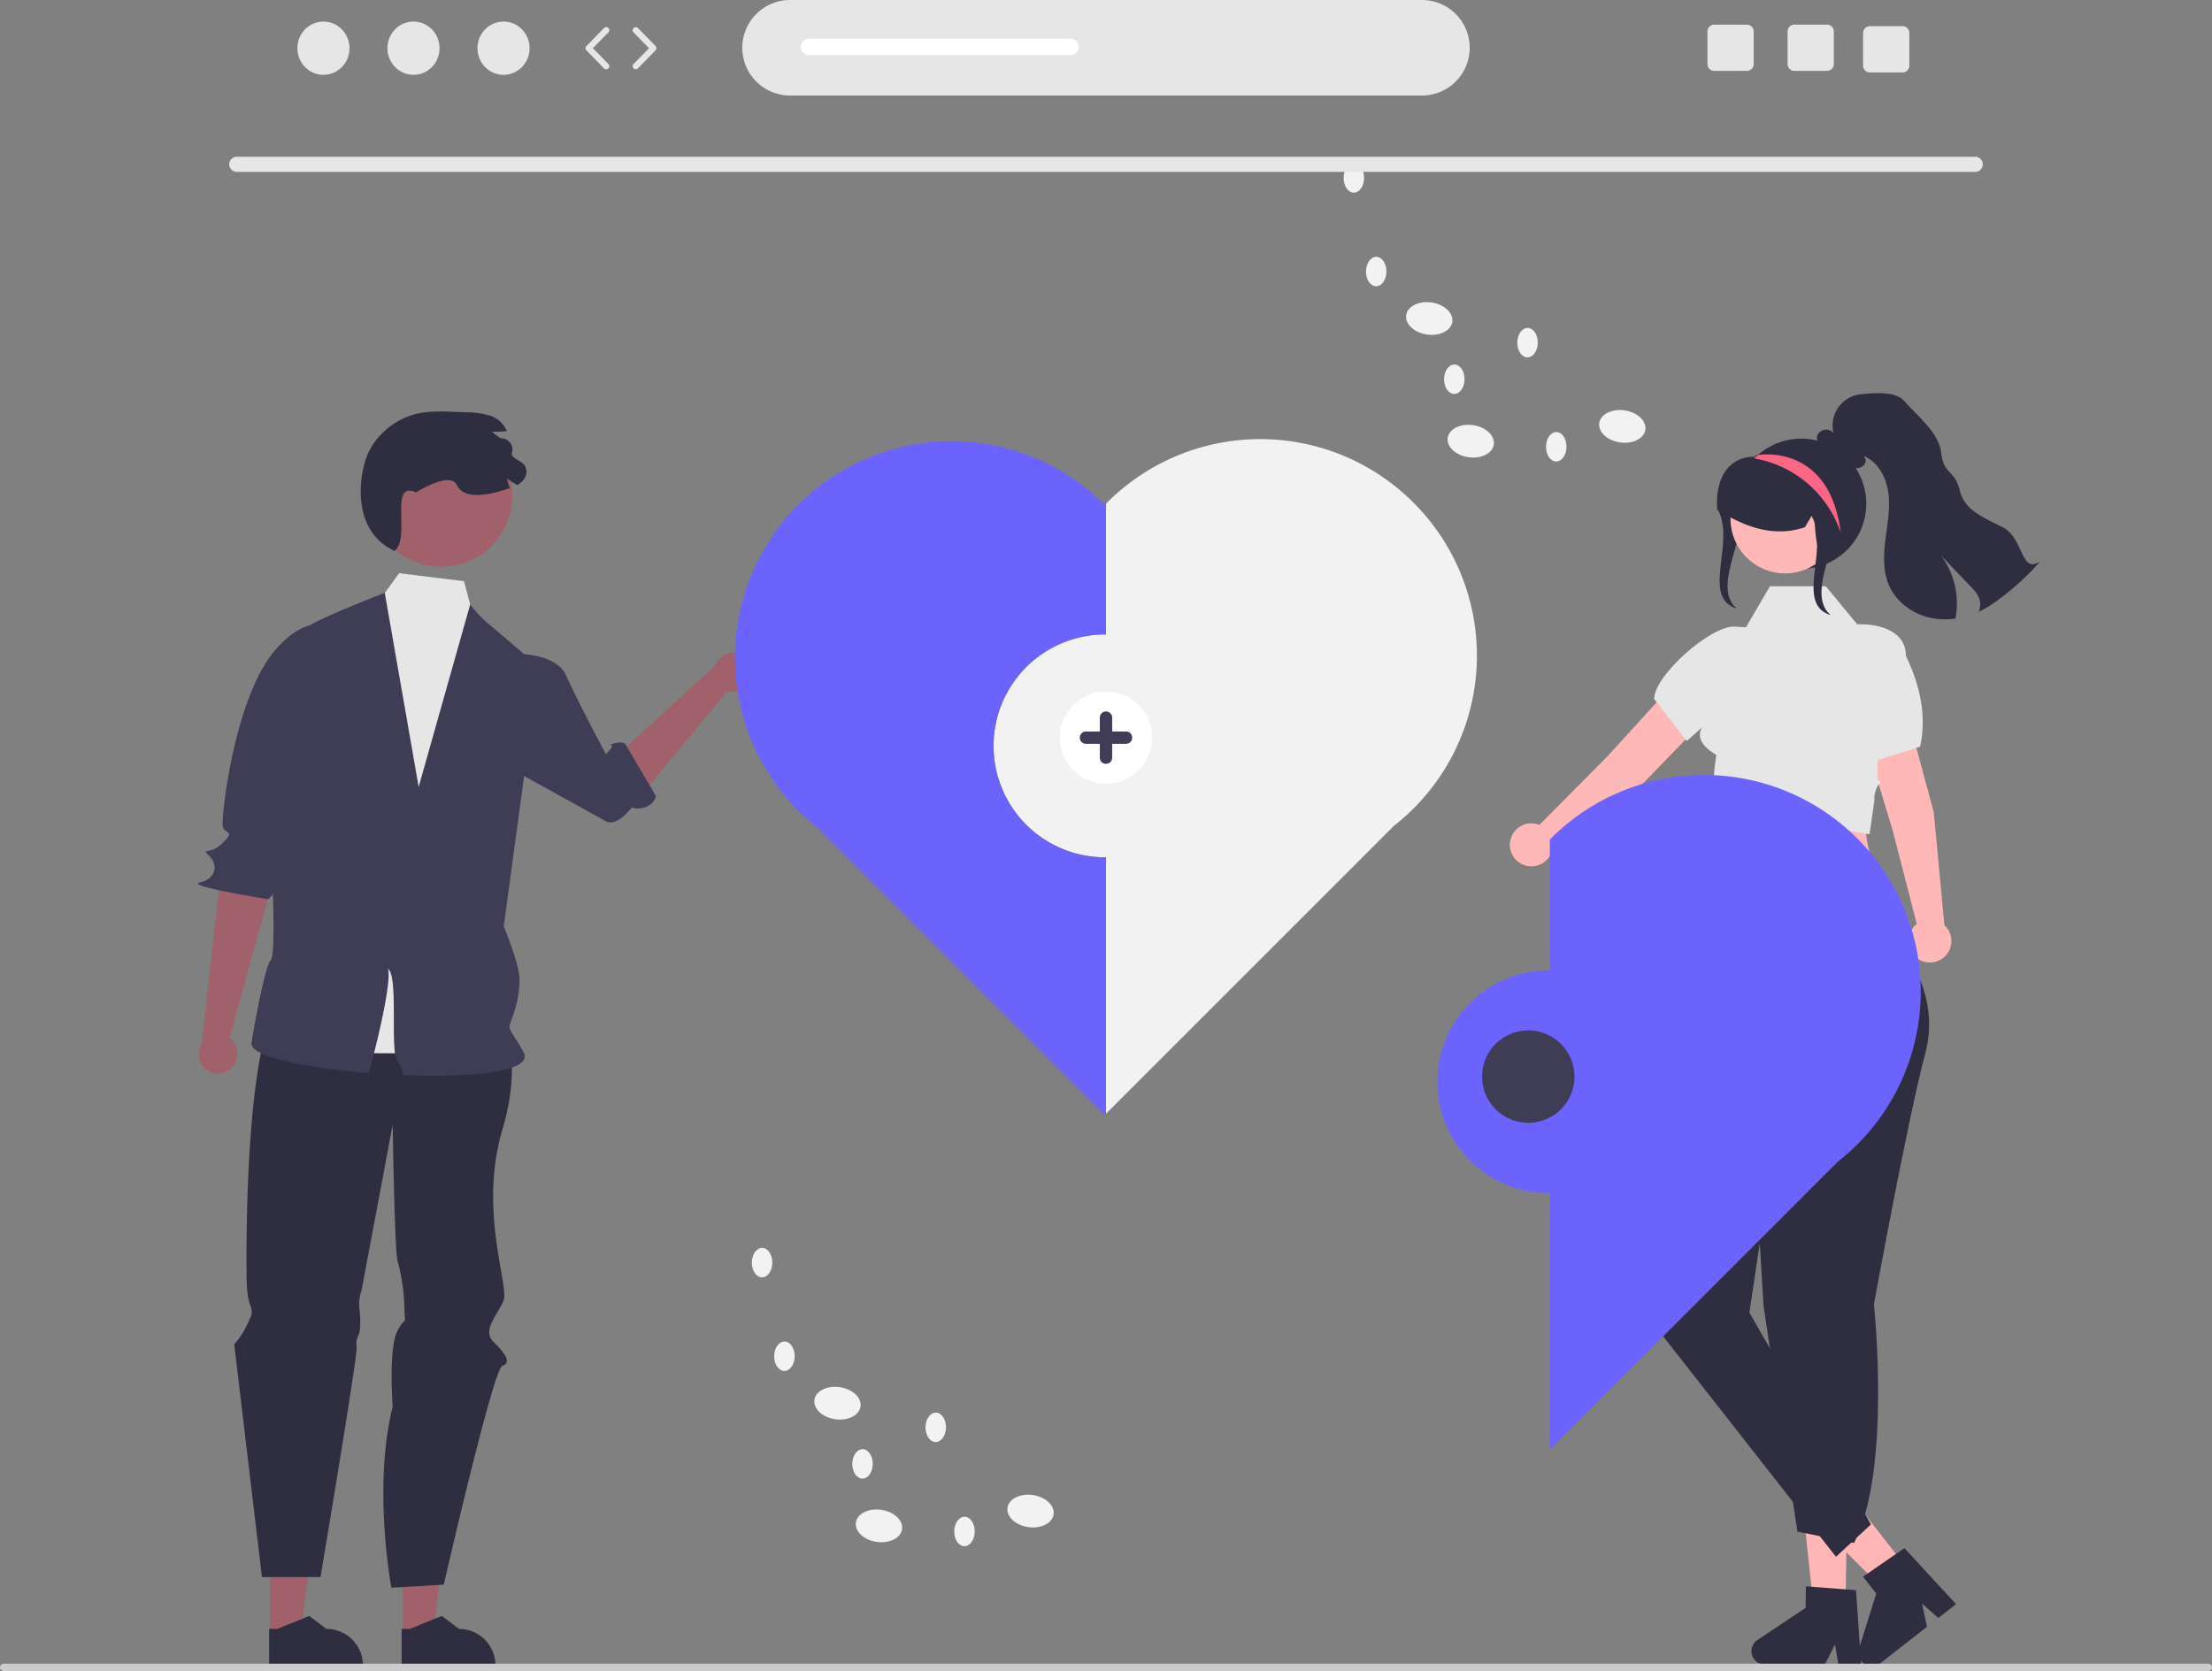 <svg id="a3df42b5-ffde-4ab4-9ca0-725f043ce33a" data-name="Layer 1" xmlns="http://www.w3.org/2000/svg" width="717.67" height="542.281" viewBox="0 0 717.67 542.281"><rect x="0" y="0" width="717.67" height="542.281" fill="#808080" stroke="none"/><polygon points="598.744 522.951 588.558 522.794 584.314 483.434 599.347 483.665 598.744 522.951" fill="#ffb6b6"/><path d="M844.96,718.76l-.07-.96-.32-4.79-1.23-18.12-3.32-.25-11.15-.84-1.79-.14-.1,6.98L811.34,711.08a4.36,4.36,0,0,0,.84,7.68,4.232,4.232,0,0,0,1.51.3l19.38.3.3-.6,3.14-6.25,1.08,6.25.12.67,7.3.11Z" transform="translate(-241.165 -178.86)" fill="#2f2e41"/><polygon points="619.542 509.96 611.511 516.225 583.521 488.229 595.374 478.981 619.542 509.96" fill="#ffb6b6"/><path d="M875.8,699.43l-16.76-18.16-2.75,1.89-9.2,6.34-1.48,1.02,4.29,5.5-5.33,16.99-.3.95a4.342,4.342,0,0,0,.62,3.84c.03.05.07.09.1.14a3.924,3.924,0,0,0,.86.82,4.365,4.365,0,0,0,2.59.85,4.318,4.318,0,0,0,2.59-.85c.03-.02.05-.04.08-.06l15.27-11.92-1.61-7.49,5.27,4.63Z" transform="translate(-241.165 -178.86)" fill="#2f2e41"/><path d="M868.561,442.42l-12.926-47.842a7.999,7.999,0,0,0-9.703-5.639h0a7.999,7.999,0,0,0-5.645,10.143l14.95,49.285,7.822,30.33a6.98,6.98,0,1,0,8.95.399Z" transform="translate(-241.165 -178.86)" fill="#ffb8b8"/><path d="M774.602,432.717l34.498-35.579a7.999,7.999,0,0,0-.118-11.222l0,0a7.999,7.999,0,0,0-11.604.338l-34.702,38.056-22.061,22.235a6.98,6.98,0,1,0,4.235,7.895Z" transform="translate(-241.165 -178.86)" fill="#ffb8b8"/><path d="M800.109,439.987l6.796,30.103,44.298-2.769c-4.627-15.536-6.242-18.671-2.766-29.483Z" transform="translate(-241.165 -178.86)" fill="#ffb8b8"/><path d="M833.531,369.107H815.419l-7.778,13.31-3.706-.205c-7.652-.422-26.086,15.82-26.086,23.484v0L788.447,419.332l9.229-8.306s-11.429,5.828.335,12.83c0,0-2.098,13.192,0,13.051s6.931-2.827,2.098-.142-4.472,3.046-3.847,3.671l.625.625,50.818,8.533s1.486-9.851,1.647-11.609-.914,2.539.16-1.757,2.685-2.685,1.074-4.296,3.055-21.569-1.896-29.31L846.589,426.715l17.535-5.537c2.143-9.618.198-19.487-4.614-29.532,0-7.426-7.426-10.211-14.852-10.211h-.951Z" transform="translate(-241.165 -178.86)" fill="#e6e6e6"/><path d="M852.943,464.51l1.533,17.014s17.211,17.077,11.374,38.994-16.705,81.621-16.705,81.621,5.785,53.992-6.439,77.435l-18.382-3.662L813.342,602.661l-5.01-83.299-3.954-23.659,2.527-27.458Z" transform="translate(-241.165 -178.86)" fill="#2f2e41"/><polygon points="575.442 307.126 563.213 316.843 536.784 430.08 595.668 505.201 607.032 494.697 567.586 425.972 576.815 364.139 569.936 334.965 575.442 307.126" fill="#2f2e41"/><path d="M798.333,343.953c6.194,10.671-5.47,28.652,6.286,32.386l-.968-.968c-7.096-8.728,7.736-27.202.64-35.93a21.325,21.325,0,0,1-2.819-4.191Z" transform="translate(-241.165 -178.86)" fill="#2f2e41"/><path d="M846.666,342.335a21.128,21.128,0,1,1-36.34-14.654l.101-.101c.169-.178.338-.355.516-.524a.008.008,0,0,0,.008-.008c.22-.203.439-.406.668-.6a21.122,21.122,0,0,1,35.047,15.888Z" transform="translate(-241.165 -178.86)" fill="#2f2e41"/><circle cx="579.168" cy="168.364" r="17.717" fill="#ffb8b8"/><path d="M832.99,330.19a19.982,19.982,0,0,0-20.86-4.05c-.09.04-.19.08-.28.12-.35.14-.7.3-1.05.47l-.2.09v.03l-.12.09a.711.711,0,0,1-.29.16,10.94,10.94,0,0,0-8.25,3.43c-2.74,2.98-4.04,7.8-3.64,13.56l.01.18.16.1c.05.03.09.06.14.09,1.4.87,2.73,1.64,4.02,2.32.78.42,1.54.8,2.3,1.15l.27.12c.29.14.59.27.88.4,7.32,3.2,14.07,3.7,20.55,1.55l.12-.04,2.18-3.65.69-1.15c.15.82.24,2.11.34,3.59a55.427,55.427,0,0,0,.77,6.89v.02c.4,2.02,1.02,3.65,2.04,4.19a1.327,1.327,0,0,0,.5.19l1.62-2.14,4.26-5.62.07-.33C840.95,344.14,838.45,335.4,832.99,330.19Z" transform="translate(-241.165 -178.86)" fill="#2f2e41"/><path d="M903,361c-3.59,4.76-12.99,12.81-18.26,15.59-.53.28-1.06.54-1.6.78a6.265,6.265,0,0,0,.29-3.98,10.572,10.572,0,0,0-2.84-4.13q-4.875-5.115-9.76-10.22a25.975,25.975,0,0,1,4.78,20.54,23.135,23.135,0,0,1-8.17-.24c-5.82-1.26-11.16-5.2-13.47-10.69-1.97-4.64-1.69-9.91-1.06-14.91.63-5,1.6-10.06.9-15.05-.69-5-3.44-10.07-8.13-11.93a2.097,2.097,0,0,1,.1,3.16,3.593,3.593,0,0,1-2.56.86,4.94,4.94,0,0,1-.87-.07c-3.73-.59-6.46-3.71-8.84-6.65a3.323,3.323,0,0,1-2.67-2.18,2.674,2.674,0,0,1,0-1.87,3.143,3.143,0,0,1,5.2-.62,10.206,10.206,0,0,1,8.95-12.6c4.31-.41,11.16-1.06,14.01,2.21,4.45,5.12,11.28,10.25,12,17,.71,6.74,4.44,5.4,6,12,1.56,6.61,7.97,8.89,14,12C897.74,353.48,896.81,365.4,903,361Z" transform="translate(-241.165 -178.86)" fill="#2f2e41"/><path d="M828.796,346.078c6.194,10.671-5.47,28.652,6.286,32.386l-.968-.968c-7.096-8.728,7.736-27.202.64-35.93a21.326,21.326,0,0,1-2.819-4.191Z" transform="translate(-241.165 -178.86)" fill="#2f2e41"/><path d="M838.392,351.784a36.038,36.038,0,0,0-27.745-24.111c-.025-.008-.11-.042-.22-.093-.068-.042-.152-.085-.237-.127.254-.144.499-.27.752-.397a.008.008,0,0,0,.008-.008c.22-.203.439-.406.668-.6l.642.025S834.834,322.898,838.392,351.784Z" transform="translate(-241.165 -178.86)" fill="#fd6584"/><path d="M485.288,397.816a6.48,6.48,0,0,1-7.143,5.538,6.216,6.216,0,0,1-1.005-.215L449,437.24l-9-12L473.177,394.833a6.462,6.462,0,0,1,6.753-4.08,6.184,6.184,0,0,1,5.381,6.895Q485.3,397.732,485.288,397.816Z" transform="translate(-241.165 -178.86)" fill="#a0616a"/><path d="M402.03,391.15s18.78-2.132,22.78,6.868,14.081,27.74,14.081,27.74-5.17,2.202.11-3.519c2.366-2.564-2-1,1-2s4,0,4,0l10,17s-.804,3.874-6,4,3-5-4,2c-3.614,3.614-6.064,2.24-6.064,2.24l-44.22-24.47Z" transform="translate(-241.165 -178.86)" fill="#3f3d56"/><path d="M316.226,525.469a6.48,6.48,0,0,0,.173-9.037,6.218,6.218,0,0,0-.773-.677L329,467.24l-16-7-6.402,57.301a6.462,6.462,0,0,0,.763,7.852,6.184,6.184,0,0,0,8.744.195Q316.166,525.529,316.226,525.469Z" transform="translate(-241.165 -178.86)" fill="#a0616a"/><path d="M352.679,385.802s-8.053-11.799-21.817,3.53-18.055,55.305-17.409,57.817,4.275,1.071-.039,5.291-7.315,1.22-4.315,4.22,2.033,7.491-3.098,8.58,22.056,5.412,22.056,5.412,2.908-1.063,3.031-8.07c.069-3.936-1.931-5.936,1.069-6.936s-.689-7.678-.374-8.832,13.316-22.154,13.316-22.154Z" transform="translate(-241.165 -178.86)" fill="#3f3d56"/><ellipse cx="526.343" cy="674.033" rx="5.257" ry="7.557" transform="translate(-457.615 918.985) rotate(-81.722)" fill="#f2f2f2"/><ellipse cx="575.515" cy="669.235" rx="5.257" ry="7.557" transform="translate(-410.775 963.537) rotate(-81.722)" fill="#f2f2f2"/><ellipse cx="512.878" cy="634.225" rx="5.257" ry="7.557" transform="translate(-429.748 871.584) rotate(-81.722)" fill="#f2f2f2"/><ellipse cx="495.668" cy="618.982" rx="4.776" ry="3.322" transform="translate(-368.209 931.096) rotate(-89.567)" fill="#f2f2f2"/><ellipse cx="488.422" cy="588.61" rx="4.776" ry="3.322" transform="translate(-345.029 893.708) rotate(-89.567)" fill="#f2f2f2"/><ellipse cx="544.767" cy="642.062" rx="4.776" ry="3.322" transform="translate(-342.561 1003.099) rotate(-89.567)" fill="#f2f2f2"/><ellipse cx="521.006" cy="653.926" rx="4.776" ry="3.322" transform="translate(-378.006 991.112) rotate(-89.567)" fill="#f2f2f2"/><ellipse cx="554.083" cy="675.854" rx="4.776" ry="3.322" transform="translate(-367.106 1045.951) rotate(-89.567)" fill="#f2f2f2"/><ellipse cx="718.343" cy="322.033" rx="5.257" ry="7.557" transform="translate(55.073 807.665) rotate(-81.722)" fill="#f2f2f2"/><ellipse cx="767.515" cy="317.235" rx="5.257" ry="7.557" transform="translate(101.913 852.217) rotate(-81.722)" fill="#f2f2f2"/><ellipse cx="704.878" cy="282.225" rx="5.257" ry="7.557" transform="translate(82.94 760.264) rotate(-81.722)" fill="#f2f2f2"/><ellipse cx="687.668" cy="266.982" rx="4.776" ry="3.322" transform="translate(174.329 773.752) rotate(-89.567)" fill="#f2f2f2"/><ellipse cx="680.422" cy="236.61" rx="4.776" ry="3.322" transform="translate(197.509 736.364) rotate(-89.567)" fill="#f2f2f2"/><ellipse cx="736.767" cy="290.062" rx="4.776" ry="3.322" transform="translate(199.978 845.756) rotate(-89.567)" fill="#f2f2f2"/><ellipse cx="713.006" cy="301.926" rx="4.776" ry="3.322" transform="translate(164.532 833.769) rotate(-89.567)" fill="#f2f2f2"/><ellipse cx="746.083" cy="323.854" rx="4.776" ry="3.322" transform="translate(175.432 888.607) rotate(-89.567)" fill="#f2f2f2"/><path d="M702.5,178.86h-205a15.5,15.5,0,0,0,0,31h205a15.5,15.5,0,0,0,0-31Z" transform="translate(-241.165 -178.86)" fill="#e6e6e6"/><path d="M882.07,234.644H317.93a2.463,2.463,0,0,1,0-4.924H882.07a2.463,2.463,0,0,1,0,4.924Z" transform="translate(-241.165 -178.86)" fill="#e6e6e6"/><ellipse cx="104.938" cy="15.644" rx="8.457" ry="8.645" fill="#e6e6e6"/><ellipse cx="134.152" cy="15.644" rx="8.457" ry="8.645" fill="#e6e6e6"/><ellipse cx="163.365" cy="15.644" rx="8.457" ry="8.645" fill="#e6e6e6"/><path d="M437.842,201.337a.997.997,0,0,1-.715-.301l-5.706-5.833a1.0 1,0,0,1,0-1.398l5.706-5.833a1,1,0,1,1,1.43,1.398l-5.022,5.133,5.022,5.134a1,1,0,0,1-.715,1.699Z" transform="translate(-241.165 -178.86)" fill="#e6e6e6"/><path d="M447.43,201.337a1,1,0,0,1-.715-1.699l5.021-5.134-5.021-5.133a1,1,0,0,1,1.43-1.398l5.706,5.833a1.0 1,0,0,1,0,1.398l-5.706,5.833A.997.997,0,0,1,447.43,201.337Z" transform="translate(-241.165 -178.86)" fill="#e6e6e6"/><path d="M833.94,186.86H823.33a2.189,2.189,0,0,0-2.19,2.19v10.62a2.189,2.189,0,0,0,2.19,2.19h10.61a2.198,2.198,0,0,0,2.2-2.19v-10.62A2.198,2.198,0,0,0,833.94,186.86Z" transform="translate(-241.165 -178.86)" fill="#e6e6e6"/><path d="M807.94,186.86H797.33a2.189,2.189,0,0,0-2.19,2.19v10.62a2.189,2.189,0,0,0,2.19,2.19h10.61a2.198,2.198,0,0,0,2.2-2.19v-10.62A2.198,2.198,0,0,0,807.94,186.86Z" transform="translate(-241.165 -178.86)" fill="#e6e6e6"/><path d="M858.44,187.36H847.83a2.189,2.189,0,0,0-2.19,2.19v10.62a2.189,2.189,0,0,0,2.19,2.19h10.61a2.198,2.198,0,0,0,2.2-2.19v-10.62A2.198,2.198,0,0,0,858.44,187.36Z" transform="translate(-241.165 -178.86)" fill="#e6e6e6"/><path d="M588.45,191.4H503.64a2.67,2.67,0,1,0,0,5.34h84.81a2.67,2.67,0,0,0,0-5.34Z" transform="translate(-241.165 -178.86)" fill="#fff"/><path d="M843.721,450.937a70.255,70.255,0,0,0-99.355,0c-.123.122-.235.251-.356.374L744,451.302v42.459c-.173-.002-.343-.013-.517-.013a36.161,36.161,0,0,0,0,72.321c.173,0,.344-.011.517-.013v83.226l93.42-93.42a70.151,70.151,0,0,0,6.301-104.925Z" transform="translate(-241.165 -178.86)" fill="#6c63ff"/><polygon points="130.66 530.521 140.561 530.52 145.271 492.33 130.658 492.331 130.66 530.521" fill="#a0616a"/><path d="M371.476,719.709l30.447-.001v-.385a11.851,11.851,0,0,0-11.851-11.851h-.001l-5.562-4.219L374.134,707.473l-2.658 0Z" transform="translate(-241.165 -178.86)" fill="#2f2e41"/><polygon points="87.66 530.521 97.561 530.52 102.271 492.33 87.658 492.331 87.66 530.521" fill="#a0616a"/><path d="M328.476,719.709l30.447-.001v-.385a11.851,11.851,0,0,0-11.851-11.851h-.001l-5.562-4.219L331.134,707.473l-2.658 0Z" transform="translate(-241.165 -178.86)" fill="#2f2e41"/><path d="M401.156,502.104s11.27,15.712,3.135,42.856,2.432,51.412.148,56.278-6.88,9.487-3.082,13.177,5.798,6.689,2.798,7.689-19,71-19,71l-17,1s-6.158-32.517.421-58.758c0,0-1.444-19.05,1.567-24.646s2.421-.548,2.216-7.572a61.67,61.67,0,0,0-2.205-15.024c-1-4-1.579-44.315-1.579-44.315l-10.1,53.798a13.321,13.321,0,0,0-.73,5.761c.409,2.756.413,6.874-.089,8.315s-1.061,1.744-.781,4.592-11.721,74.391-11.721,74.391h-19l-9-75.542a24.752,24.752,0,0,0,4-6c2-4,2.078-4.22,1.039-7.11s-1.039-8.52-1.039-10.205-1.039-78.182,11.981-89.434S401.156,502.104,401.156,502.104Z" transform="translate(-241.165 -178.86)" fill="#2f2e41"/><path d="M342.81,382.019l18.981-4.918,8.86-12.22,21.041,2.587,4.479,16.668,14.98,8.695s-8.279,87.572-6.31,92.38S402.031,494.041,396,500.24s5.011-.718,6.41,6.031,11.601,13.89,0,13.819S327,523.24,329,515.24,324.778,505.05,327.794,500.034s5.045-2.213,4.031-9.614-.015-12.401-.015-16.401S335.16,433.67,335.16,433.67Z" transform="translate(-241.165 -178.86)" fill="#e6e6e6"/><circle cx="143.164" cy="160.873" r="23.056" fill="#a0616a"/><path d="M369.156,357.646c5.45-4.26-2-23,7-19,0,0,11-7,13.21-2.4,2.559,5.326,11.66,2.91,17.25,1.03a13.582,13.582,0,0,1-.93-3.19,25.538,25.538,0,0,0,3.27,2.19,6.638,6.638,0,0,0,2-1.64,4.062,4.062,0,0,0,.51-4.61c-.93-1.43-2.85-1.87-3.98-3.14a1.367,1.367,0,0,1-.188-1.256,3.594,3.594,0,0,0-3.22-4.5,1.292,1.292,0,0,1-.613-.133,14.011,14.011,0,0,1-2.61-2.06,25.902,25.902,0,0,0,3.94-.11c.27-.03.54-.06.81-.1a8.856,8.856,0,0,0-5.47-4.97,26.015,26.015,0,0,0-7.92-1.11c-1.55-.05-3.1-.1-4.64-.15a46.398,46.398,0,0,0-9.79.34,23.908,23.908,0,0,0-16.57,11.84C357.826,330.826,354.156,350.646,369.156,357.646Z" transform="translate(-241.165 -178.86)" fill="#2f2e41"/><path d="M699.721,341.937a70.255,70.255,0,0,0-99.355,0c-.123.122-.235.251-.356.374L600,342.302v42.459c-.173-.002-.343-.013-.517-.013a36.161,36.161,0,0,0,0,72.321c.173,0,.344-.011.517-.013v83.226l93.42-93.42a70.151,70.151,0,0,0,6.301-104.925Z" transform="translate(-241.165 -178.86)" fill="#f2f2f2"/><path d="M599.483,457.085a36.161,36.161,0,0,1,0-72.321c.173,0,.344.011.517.013v-42.459l-.365-.365-.375.375a70.249,70.249,0,1,0-92.68,105.282l93.055,93.055L600,540.298V457.072C599.827,457.074,599.657,457.085,599.483,457.085Z" transform="translate(-241.165 -178.86)" fill="#6c63ff"/><path d="M411,520.24c3.62,6.46-16.77,8.36-38.86,7.49a14.65,14.65,0,0,0-2.09-4.58c-2.44-3.54.51-27.49-3.05-29.91,1.61,3.9-4.9,29.82-6.26,33.81-19.98-1.6-38.19-5.23-37.97-9.55.06-1.26,4.23-25.26,6.25-27.08,2.01-1.82-.02-36.18,0-43.55.01-7.38,10.98-61.63,10.98-63.63s26-12,26-12l11,63,16.72-59.24a35.355,35.355,0,0,0,5.63,6.03c3.35,2.79,16.65,14.21,16.65,14.21l-11.39,84.28s5.39,12.72,5.11,17.77a35.42,35.42,0,0,1-2.33,11.71C405.77,513.75,405.94,511.2,411,520.24Z" transform="translate(-241.165 -178.86)" fill="#3f3d56"/><circle cx="358.835" cy="239.38" r="15" fill="#fff"/><circle cx="495.835" cy="349.38" r="15" fill="#3f3d56"/><path d="M241.165,719.95a1.186,1.186,0,0,0,1.19,1.19h715.29a1.19,1.19,0,0,0,0-2.38H242.355A1.187,1.187,0,0,0,241.165,719.95Z" transform="translate(-241.165 -178.86)" fill="#ccc"/><path d="M606.5,416.24H602v-4.5a2,2,0,0,0-4,0v4.5h-4.5a2,2,0,0,0,0,4H598v4.5a2,2,0,0,0,4,0v-4.5h4.5a2,2,0,0,0,0-4Z" transform="translate(-241.165 -178.86)" fill="#3f3d56"/></svg>